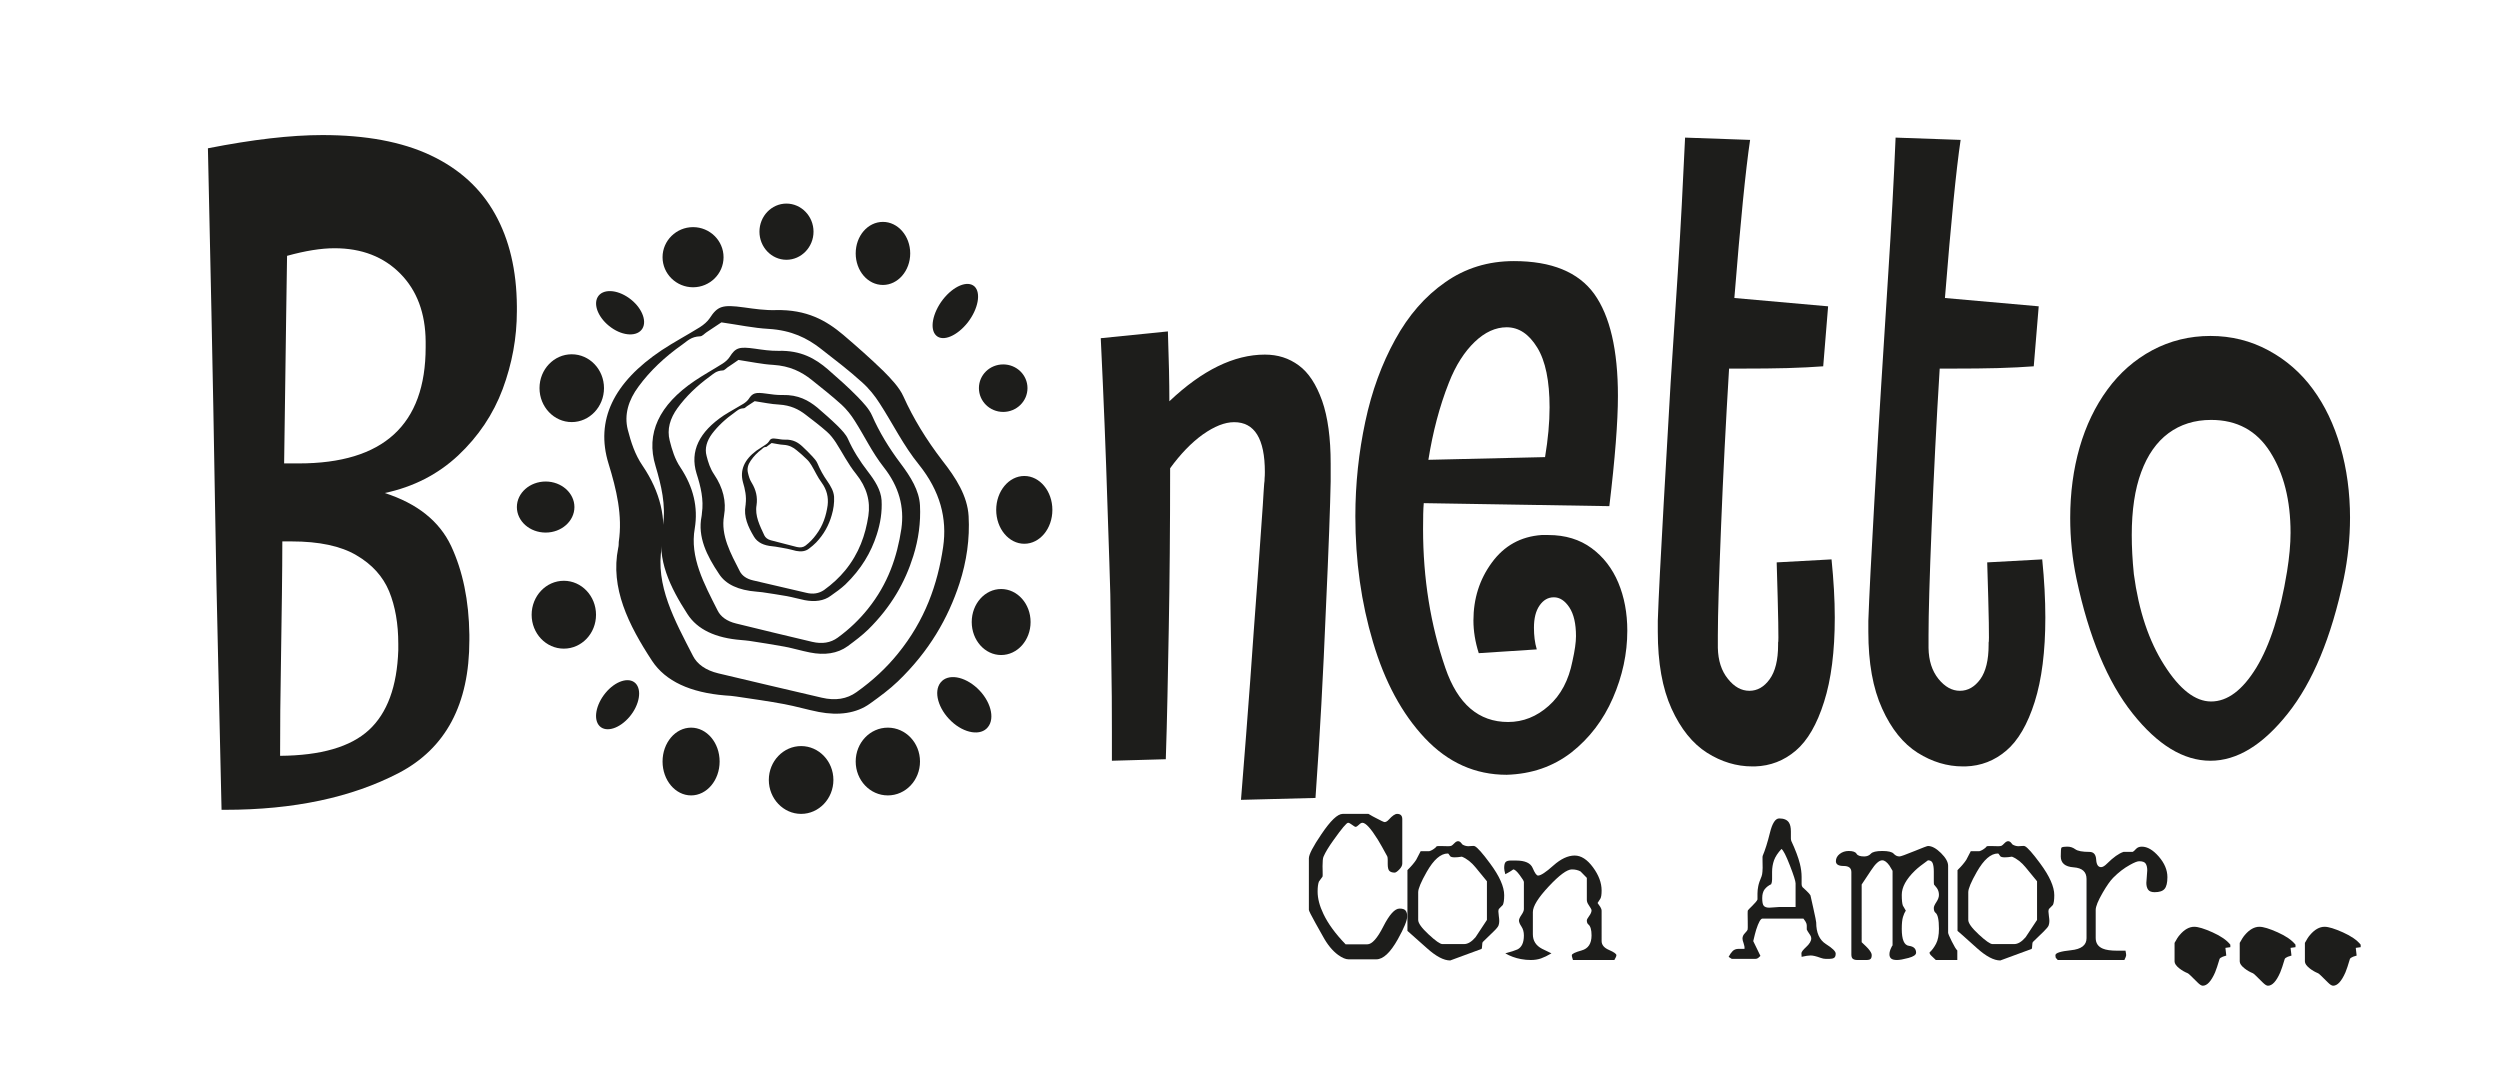 <?xml version="1.0" encoding="UTF-8" standalone="no"?>
<svg
   xmlns:dc="http://purl.org/dc/elements/1.1/"
   xmlns:cc="http://creativecommons.org/ns#"
   xmlns:rdf="http://www.w3.org/1999/02/22-rdf-syntax-ns#"
   xmlns:svg="http://www.w3.org/2000/svg"
   xmlns="http://www.w3.org/2000/svg"
   viewBox="0 0 777.333 338.667"
   height="338.667"
   width="777.333"
   xml:space="preserve"
   id="svg2"
   version="1.1"><defs
     id="defs6"><clipPath
       id="clipPath18"
       clipPathUnits="userSpaceOnUse"><path
         id="path16"
         d="M 0,254 H 583 V 0 H 0 Z" /></clipPath></defs><g
     transform="matrix(1.333,0,0,-1.333,0,338.667)"
     id="g10"><g
       id="g12"><g
         clip-path="url(#clipPath18)"
         id="g14"><g
           transform="translate(310.39,145.923)"
           id="g20"><path
             id="path22"
             style="fill:#1d1d1b;fill-opacity:1;fill-rule:nonzero;stroke:none"
             d="m 0,0 v -4.154 c -0.103,-5.399 -0.451,-15.435 -1.133,-30.153 -0.605,-14.709 -1.381,-29.266 -2.409,-43.678 l -17.378,-0.446 c 0.862,10.798 1.591,20.056 2.149,27.743 0.55,7.673 1.111,15.793 1.769,24.364 0.596,8.568 1.015,14.119 1.172,16.619 0.163,2.5 0.236,4.165 0.322,5.015 0.08,0.453 0.094,0.885 0.094,1.235 0.04,0.35 0.063,0.868 0.063,1.491 0,7.759 -2.389,11.63 -7.161,11.63 -2.196,0 -4.606,-0.964 -7.338,-2.888 -2.664,-1.923 -5.188,-4.545 -7.598,-7.856 0,-14.005 -0.116,-26.428 -0.315,-37.35 -0.205,-10.891 -0.373,-21.076 -0.695,-30.528 l -12.572,-0.353 v 6.915 c 0,4.843 -0.018,10.644 -0.15,17.38 -0.085,6.736 -0.21,11.554 -0.218,14.447 -0.064,2.887 -0.303,10.002 -0.684,21.343 -0.349,11.358 -0.859,24.165 -1.546,38.476 l 15.66,1.584 c 0.229,-6.484 0.343,-11.925 0.343,-16.298 7.679,7.276 15.113,10.888 22.274,10.888 3.024,0 5.612,-0.823 7.914,-2.52 2.307,-1.694 4.072,-4.421 5.447,-8.253 C -0.661,10.861 0,5.968 0,0" /></g><g
           transform="translate(361.451,159.037)"
           id="g24"><path
             id="path26"
             style="fill:#1d1d1b;fill-opacity:1;fill-rule:nonzero;stroke:none"
             d="m 0,0 c 0,6.157 -0.941,10.807 -2.877,13.955 -1.938,3.155 -4.296,4.733 -7.132,4.733 -2.589,0 -5.083,-1.137 -7.46,-3.414 -2.37,-2.274 -4.424,-5.43 -6.021,-9.521 -2.195,-5.536 -3.752,-11.557 -4.782,-17.98 l 27.216,0.63 C -0.357,-7.41 0,-3.537 0,0 m 18.13,-52.112 c 0,-5.301 -1.121,-10.545 -3.365,-15.691 -2.23,-5.132 -5.466,-9.365 -9.662,-12.675 -4.26,-3.295 -9.273,-5.041 -15.112,-5.219 -7.338,0 -13.689,2.844 -19.066,8.543 -5.375,5.713 -9.374,13.175 -12.103,22.376 -2.755,9.236 -4.126,18.993 -4.126,29.351 0,7.623 0.799,14.982 2.318,22.096 1.511,7.141 3.867,13.522 6.97,19.14 3.103,5.664 6.977,10.121 11.676,13.381 4.679,3.298 10.019,4.935 16.017,4.935 8.806,0 15.038,-2.566 18.741,-7.663 3.662,-5.12 5.524,-13.041 5.524,-23.793 0,-5.972 -0.664,-14.536 -2.004,-25.706 l -43.288,0.7 c -0.122,-1.358 -0.161,-3.359 -0.161,-6.034 0,-11.553 1.746,-22.389 5.208,-32.431 2.884,-8.389 7.75,-12.582 14.64,-12.582 3.489,0 6.658,1.266 9.458,3.765 2.838,2.509 4.664,5.992 5.537,10.426 0.558,2.48 0.827,4.415 0.827,5.835 0,2.9 -0.511,5.136 -1.544,6.705 -1.036,1.567 -2.245,2.356 -3.613,2.356 -1.369,0 -2.469,-0.651 -3.346,-1.919 -0.882,-1.273 -1.303,-2.996 -1.303,-5.176 0,-1.786 0.184,-3.475 0.66,-5.058 l -13.534,-0.879 c -0.838,2.638 -1.242,5.176 -1.242,7.615 0,5.074 1.41,9.589 4.298,13.516 2.87,3.925 6.718,6.076 11.6,6.427 h 1.555 c 4.001,0 7.347,-1.04 10.102,-3.06 2.76,-2.031 4.838,-4.728 6.238,-8.059 1.394,-3.337 2.1,-7.075 2.1,-11.222" /></g><g
           transform="translate(427.977,110.014)"
           id="g28"><path
             id="path30"
             style="fill:#1d1d1b;fill-opacity:1;fill-rule:nonzero;stroke:none"
             d="m 0,0 c 0,-7.875 -0.829,-14.431 -2.501,-19.673 -1.655,-5.241 -3.845,-9.024 -6.593,-11.366 -2.75,-2.346 -5.935,-3.574 -9.514,-3.685 h -0.647 c -3.651,0 -7.184,1.063 -10.531,3.179 -3.384,2.151 -6.141,5.573 -8.293,10.303 -2.141,4.726 -3.202,10.693 -3.202,17.922 v 2.547 c 0.192,5.797 0.678,14.952 1.38,27.459 0.701,12.505 1.236,21.858 1.609,28.017 0.392,6.176 0.948,14.667 1.662,25.504 0.699,10.813 1.238,21.394 1.713,31.744 l 15.167,-0.534 c -1.032,-6.909 -2.255,-19.216 -3.674,-36.88 l 21.87,-1.94 -1.143,-13.992 c -2.357,-0.178 -5.15,-0.329 -8.414,-0.417 -3.275,-0.09 -6.469,-0.111 -9.638,-0.111 h -3.906 C -25.416,45.544 -26.047,33.268 -26.523,21.271 -27.002,9.283 -27.275,0.801 -27.275,-4.154 V -7.07 c 0.069,-2.971 0.834,-5.362 2.351,-7.235 1.478,-1.859 3.141,-2.781 5.013,-2.781 1.852,0 3.428,0.906 4.719,2.697 1.305,1.806 1.973,4.474 1.973,8.018 v 0.527 c 0.161,0 0.042,6.241 -0.332,18.713 l 12.795,0.7 C -0.27,8.725 0,4.202 0,0" /></g><g
           transform="translate(477.092,110.014)"
           id="g32"><path
             id="path34"
             style="fill:#1d1d1b;fill-opacity:1;fill-rule:nonzero;stroke:none"
             d="m 0,0 c 0,-7.875 -0.829,-14.431 -2.484,-19.673 -1.662,-5.241 -3.867,-9.024 -6.62,-11.366 -2.751,-2.346 -5.907,-3.574 -9.5,-3.685 h -0.658 c -3.636,0 -7.15,1.063 -10.521,3.179 -3.387,2.151 -6.153,5.573 -8.28,10.303 -2.165,4.726 -3.225,10.693 -3.225,17.922 v 2.547 c 0.205,5.797 0.671,14.952 1.383,27.459 0.694,12.505 1.247,21.858 1.647,28.017 0.369,6.176 0.913,14.667 1.614,25.504 0.693,10.813 1.287,21.394 1.714,31.744 l 15.168,-0.534 c -1.034,-6.909 -2.242,-19.216 -3.659,-36.88 l 21.874,-1.94 -1.157,-13.992 c -2.329,-0.178 -5.13,-0.329 -8.391,-0.417 -3.263,-0.09 -6.478,-0.111 -9.628,-0.111 h -3.918 C -25.419,45.544 -26.027,33.268 -26.516,21.271 -27.013,9.283 -27.245,0.801 -27.245,-4.154 V -7.07 c 0.04,-2.971 0.813,-5.362 2.308,-7.235 1.505,-1.859 3.181,-2.781 5.012,-2.781 1.865,0 3.436,0.906 4.751,2.697 1.291,1.806 1.944,4.474 1.944,8.018 v 0.527 c 0.171,0 0.061,6.241 -0.33,18.713 l 12.832,0.7 C -0.242,8.725 0,4.202 0,0" /></g><g
           transform="translate(534.29,129.79)"
           id="g36"><path
             id="path38"
             style="fill:#1d1d1b;fill-opacity:1;fill-rule:nonzero;stroke:none"
             d="m 0,0 c 0,7.564 -1.574,13.83 -4.743,18.829 -3.149,4.997 -7.738,7.495 -13.787,7.495 -3.856,0 -7.169,-1.048 -9.953,-3.105 -2.771,-2.055 -4.895,-5.104 -6.357,-9.078 -1.483,-3.994 -2.201,-8.891 -2.201,-14.665 0,-2.794 0.154,-5.832 0.49,-9.128 1.134,-8.522 3.498,-15.596 7.095,-21.224 3.586,-5.658 7.231,-8.478 10.926,-8.478 3.805,0 7.322,2.628 10.54,7.881 3.201,5.266 5.597,12.755 7.172,22.44 C -0.279,-5.683 0,-2.646 0,0 m 13.872,3.46 c 0,-4.733 -0.497,-9.46 -1.47,-14.189 C 9.52,-24.38 5.171,-34.861 -0.65,-42.173 c -5.832,-7.336 -11.831,-11.003 -18.035,-11.003 -6.272,0 -12.31,3.676 -18.157,11.029 -5.848,7.355 -10.208,17.834 -13.091,31.418 -0.986,4.684 -1.465,9.414 -1.465,14.189 0,5.85 0.731,11.321 2.19,16.439 1.479,5.111 3.642,9.617 6.493,13.508 2.858,3.911 6.35,6.968 10.481,9.183 4.138,2.197 8.641,3.323 13.549,3.323 4.891,0 9.408,-1.133 13.546,-3.376 4.135,-2.232 7.592,-5.265 10.356,-9.043 2.77,-3.761 4.919,-8.241 6.412,-13.416 1.494,-5.182 2.243,-10.723 2.243,-16.618" /></g><g
           transform="translate(99.288,173.073)"
           id="g40"><path
             id="path42"
             style="fill:#1d1d1b;fill-opacity:1;fill-rule:nonzero;stroke:none"
             d="m 0,0 v 1.305 c -0.043,6.636 -2.027,11.919 -5.906,15.853 -3.898,3.941 -9.002,5.929 -15.349,5.929 -3.153,0 -6.834,-0.6 -11.073,-1.772 -0.049,-3.731 -0.119,-8.364 -0.208,-13.93 -0.08,-5.542 -0.16,-10.677 -0.21,-15.341 -0.059,-4.712 -0.151,-11.1 -0.267,-19.148 h 3.43 C -9.855,-27.104 0,-18.087 0,0 m -6.384,-69.174 c 0,4.646 -0.706,8.736 -2.13,12.22 -1.446,3.474 -3.969,6.293 -7.633,8.424 -3.647,2.165 -8.698,3.233 -15.157,3.233 h -2.128 c 0,-3.359 -0.037,-7.489 -0.096,-12.362 -0.057,-4.875 -0.122,-9.852 -0.213,-14.921 -0.082,-5.076 -0.141,-9.132 -0.169,-12.172 -0.03,-3.049 -0.045,-6.563 -0.045,-10.559 9.528,0.074 16.442,2.078 20.723,6.024 4.277,3.943 6.563,10.149 6.848,18.622 z M 21.277,8.424 c 0,-6.218 -1.115,-12.265 -3.311,-18.185 -2.209,-5.898 -5.671,-11.055 -10.392,-15.494 -4.701,-4.391 -10.409,-7.329 -17.121,-8.755 7.585,-2.444 12.749,-6.561 15.485,-12.355 2.72,-5.835 4.152,-12.713 4.255,-20.675 v -1.303 c 0,-14.919 -5.496,-25.24 -16.481,-30.977 -11.004,-5.717 -24.493,-8.582 -40.459,-8.582 h -0.863 c -0.231,11.14 -0.489,22.478 -0.776,34.056 -0.286,11.577 -0.537,24.413 -0.771,38.519 -0.228,14.123 -0.503,28.65 -0.813,43.562 -0.313,14.945 -0.594,27.646 -0.82,38.169 10.425,2.052 19.321,3.084 26.707,3.084 10.145,0 18.549,-1.571 25.222,-4.712 6.671,-3.142 11.693,-7.696 15.027,-13.669 3.355,-5.985 5.052,-13.16 5.111,-21.56 z" /></g><g
           transform="translate(140.887,163.536)"
           id="g44"><path
             id="path46"
             style="fill:#1d1d1b;fill-opacity:1;fill-rule:nonzero;stroke:none"
             d="m 0,0 c 0,-4.37 -3.383,-7.926 -7.53,-7.926 -4.14,0 -7.513,3.556 -7.513,7.926 0,4.366 3.373,7.889 7.513,7.889 C -3.383,7.889 0,4.366 0,0" /></g><g
           transform="translate(189.76,200.021)"
           id="g48"><path
             id="path50"
             style="fill:#1d1d1b;fill-opacity:1;fill-rule:nonzero;stroke:none"
             d="m 0,0 c 0,-3.607 -2.856,-6.553 -6.322,-6.553 -3.462,0 -6.291,2.946 -6.291,6.553 0,3.617 2.829,6.556 6.291,6.556 C -2.856,6.556 0,3.617 0,0" /></g><g
           transform="translate(212.315,194.952)"
           id="g52"><path
             id="path54"
             style="fill:#1d1d1b;fill-opacity:1;fill-rule:nonzero;stroke:none"
             d="m 0,0 c 0,-4.062 -2.882,-7.357 -6.361,-7.357 -3.542,0 -6.355,3.295 -6.355,7.357 0,4.079 2.813,7.354 6.355,7.354 C -2.882,7.354 0,4.079 0,0" /></g><g
           transform="translate(225.746,178.859)"
           id="g56"><path
             id="path58"
             style="fill:#1d1d1b;fill-opacity:1;fill-rule:nonzero;stroke:none"
             d="m 0,0 c -2.489,-3.156 -5.787,-4.548 -7.364,-3.068 -1.582,1.469 -0.88,5.23 1.543,8.389 2.457,3.154 5.759,4.545 7.383,3.068 C 3.127,6.913 2.439,3.152 0,0" /></g><g
           transform="translate(239.669,163.536)"
           id="g60"><path
             id="path62"
             style="fill:#1d1d1b;fill-opacity:1;fill-rule:nonzero;stroke:none"
             d="m 0,0 c 0,-3.062 -2.535,-5.556 -5.661,-5.556 -3.148,0 -5.667,2.494 -5.667,5.556 0,3.061 2.519,5.525 5.667,5.525 C -2.535,5.525 0,3.061 0,0" /></g><g
           transform="translate(245.475,135.125)"
           id="g64"><path
             id="path66"
             style="fill:#1d1d1b;fill-opacity:1;fill-rule:nonzero;stroke:none"
             d="m 0,0 c 0,-4.373 -2.929,-7.899 -6.545,-7.899 -3.609,0 -6.558,3.526 -6.558,7.899 0,4.369 2.949,7.913 6.558,7.913 C -2.929,7.913 0,4.369 0,0" /></g><g
           transform="translate(240.393,108.973)"
           id="g68"><path
             id="path70"
             style="fill:#1d1d1b;fill-opacity:1;fill-rule:nonzero;stroke:none"
             d="m 0,0 c 0,-4.263 -3.08,-7.698 -6.867,-7.698 -3.787,0 -6.862,3.435 -6.862,7.698 0,4.256 3.075,7.698 6.862,7.698 C -3.08,7.698 0,4.256 0,0" /></g><g
           transform="translate(228.002,93.487)"
           id="g72"><path
             id="path74"
             style="fill:#1d1d1b;fill-opacity:1;fill-rule:nonzero;stroke:none"
             d="m 0,0 c 3.051,-2.877 4.147,-6.909 2.446,-9.019 -1.643,-2.118 -5.522,-1.497 -8.553,1.368 -3.039,2.863 -4.198,6.916 -2.484,9.035 C -6.904,3.497 -3.083,2.881 0,0" /></g><g
           transform="translate(146.722,184.544)"
           id="g76"><path
             id="path78"
             style="fill:#1d1d1b;fill-opacity:1;fill-rule:nonzero;stroke:none"
             d="M 0,0 C 2.849,-2.019 4.271,-5.232 3.123,-7.126 1.964,-9.022 -1.303,-8.928 -4.148,-6.89 -7.026,-4.845 -8.418,-1.662 -7.293,0.255 -6.144,2.169 -2.885,2.053 0,0" /></g><g
           transform="translate(214.598,76.436)"
           id="g80"><path
             id="path82"
             style="fill:#1d1d1b;fill-opacity:1;fill-rule:nonzero;stroke:none"
             d="m 0,0 c 0,-4.37 -3.343,-7.908 -7.503,-7.908 -4.16,0 -7.496,3.538 -7.496,7.908 0,4.369 3.336,7.899 7.496,7.899 C -3.343,7.899 0,4.369 0,0" /></g><g
           transform="translate(194.398,72.139)"
           id="g84"><path
             id="path86"
             style="fill:#1d1d1b;fill-opacity:1;fill-rule:nonzero;stroke:none"
             d="m 0,0 c 0,-4.372 -3.389,-7.921 -7.529,-7.921 -4.141,0 -7.535,3.549 -7.535,7.921 0,4.367 3.394,7.897 7.535,7.897 C -3.389,7.897 0,4.367 0,0" /></g><g
           transform="translate(146.898,86.931)"
           id="g88"><path
             id="path90"
             style="fill:#1d1d1b;fill-opacity:1;fill-rule:nonzero;stroke:none"
             d="m 0,0 c -2.329,-2.783 -5.445,-3.778 -7.005,-2.267 -1.556,1.529 -0.942,4.996 1.353,7.777 2.287,2.766 5.413,3.773 6.971,2.267 C 2.873,6.232 2.281,2.764 0,0" /></g><g
           transform="translate(168.774,194.07)"
           id="g92"><path
             id="path94"
             style="fill:#1d1d1b;fill-opacity:1;fill-rule:nonzero;stroke:none"
             d="m 0,0 c 0,-3.878 -3.208,-7.014 -7.109,-7.014 -3.914,0 -7.119,3.136 -7.119,7.014 0,3.87 3.205,7.013 7.119,7.013 C -3.208,7.013 0,3.87 0,0" /></g><g
           transform="translate(139.026,110.663)"
           id="g96"><path
             id="path98"
             style="fill:#1d1d1b;fill-opacity:1;fill-rule:nonzero;stroke:none"
             d="m 0,0 c 0,-4.368 -3.352,-7.901 -7.507,-7.901 -4.16,0 -7.51,3.533 -7.51,7.901 0,4.368 3.35,7.929 7.51,7.929 C -3.352,7.929 0,4.368 0,0" /></g><g
           transform="translate(133.989,135.787)"
           id="g100"><path
             id="path102"
             style="fill:#1d1d1b;fill-opacity:1;fill-rule:nonzero;stroke:none"
             d="m 0,0 c 0,-3.285 -3.023,-5.951 -6.705,-5.951 -3.716,0 -6.718,2.666 -6.718,5.951 0,3.276 3.002,5.958 6.718,5.958 C -3.023,5.958 0,3.276 0,0" /></g><g
           transform="translate(167.858,76.436)"
           id="g104"><path
             id="path106"
             style="fill:#1d1d1b;fill-opacity:1;fill-rule:nonzero;stroke:none"
             d="m 0,0 c 0,-4.37 -2.987,-7.908 -6.649,-7.908 -3.673,0 -6.663,3.538 -6.663,7.908 0,4.369 2.99,7.899 6.663,7.899 C -2.987,7.899 0,4.369 0,0" /></g><g
           transform="translate(176.033,160.487)"
           id="g108"><path
             id="path110"
             style="fill:#1d1d1b;fill-opacity:1;fill-rule:nonzero;stroke:none"
             d="m 0,0 c -0.489,-0.334 -1.144,-0.766 -1.815,-1.194 -0.251,-0.172 -0.482,-0.469 -0.773,-0.469 -1.05,-0.037 -1.523,-0.572 -2.067,-0.961 -2.149,-1.509 -3.93,-3.178 -5.307,-5.001 -1.2,-1.646 -1.741,-3.395 -1.254,-5.156 0.366,-1.473 0.842,-2.962 1.743,-4.286 2.113,-3.133 2.904,-6.335 2.325,-9.659 -0.804,-4.583 1.55,-8.784 3.717,-13.021 0.498,-0.93 1.514,-1.706 3.056,-2.055 4.13,-0.971 8.262,-1.929 12.395,-2.89 1.603,-0.4 2.949,-0.173 4.157,0.637 1.933,1.39 3.596,2.944 4.939,4.584 3.24,3.966 4.72,8.267 5.402,12.707 0.514,3.416 -0.35,6.647 -2.858,9.781 -1.895,2.337 -3.152,4.912 -4.722,7.349 -0.597,0.884 -1.234,1.763 -2.12,2.534 -1.534,1.352 -3.241,2.652 -4.948,3.959 C 10.24,-1.887 8.408,-0.96 5.661,-0.789 3.807,-0.698 2.066,-0.308 0,0 m -12.308,-26.147 c 0.461,3.147 -0.264,6.205 -1.257,9.301 -1.581,5.191 0.629,9.681 6.359,13.523 1.503,0.96 3.095,1.81 4.604,2.73 0.498,0.317 0.894,0.679 1.175,1.057 0.938,1.469 1.576,1.655 4.115,1.301 C 3.94,1.594 5.185,1.401 6.486,1.44 c 3.694,0.091 6.073,-1.26 8.12,-2.928 1.654,-1.415 3.299,-2.869 4.82,-4.356 0.902,-0.92 1.89,-1.934 2.344,-2.988 1.167,-2.624 2.755,-5.16 4.658,-7.612 1.621,-2.099 3.001,-4.264 3.173,-6.643 0.156,-2.701 -0.261,-5.369 -1.118,-8.019 -1.314,-4.14 -3.62,-8.08 -7.337,-11.66 -1.013,-0.938 -2.194,-1.795 -3.392,-2.626 -1.601,-1.215 -3.751,-1.471 -6.079,-1.023 -1.42,0.29 -2.754,0.677 -4.163,0.939 -1.909,0.351 -3.831,0.611 -5.771,0.915 -0.395,0.058 -0.884,0.097 -1.317,0.13 -4.191,0.339 -7.143,1.667 -8.723,4.114 -2.896,4.296 -5.042,8.665 -4.089,13.455 0.066,0.22 0.038,0.451 0.08,0.715" /></g><g
           transform="translate(172.245,170.106)"
           id="g112"><path
             id="path114"
             style="fill:#1d1d1b;fill-opacity:1;fill-rule:nonzero;stroke:none"
             d="m 0,0 c -0.681,-0.465 -1.571,-1.111 -2.554,-1.748 -0.377,-0.257 -0.721,-0.701 -1.086,-0.701 -1.556,-0.059 -2.209,-0.825 -3.026,-1.403 -3.06,-2.228 -5.582,-4.684 -7.535,-7.364 -1.759,-2.426 -2.499,-4.968 -1.833,-7.586 0.539,-2.147 1.197,-4.349 2.518,-6.296 3.037,-4.589 4.135,-9.311 3.334,-14.188 -1.204,-6.764 2.178,-12.928 5.33,-19.167 0.688,-1.394 2.119,-2.503 4.331,-3.031 5.886,-1.47 11.852,-2.864 17.739,-4.276 2.316,-0.538 4.274,-0.227 5.933,0.973 2.828,2.062 5.107,4.291 7.056,6.721 4.708,5.861 6.818,12.174 7.803,18.684 0.712,5.045 -0.51,9.793 -4.128,14.377 -2.733,3.481 -4.468,7.244 -6.774,10.838 -0.805,1.29 -1.81,2.573 -3.035,3.714 -2.219,2.015 -4.644,3.927 -7.053,5.854 -2.324,1.832 -4.996,3.2 -8.922,3.448 C 5.508,-1.011 2.955,-0.437 0,0 m -17.592,-38.479 c 0.687,4.637 -0.392,9.185 -1.74,13.731 -2.329,7.607 0.832,14.248 9.091,19.85 2.072,1.403 4.392,2.676 6.537,4.034 0.688,0.437 1.295,0.993 1.66,1.564 1.377,2.183 2.215,2.442 5.911,1.924 1.792,-0.263 3.616,-0.528 5.429,-0.504 5.329,0.152 8.689,-1.844 11.558,-4.31 2.405,-2.096 4.776,-4.195 6.913,-6.381 1.346,-1.396 2.723,-2.848 3.394,-4.386 1.709,-3.897 3.956,-7.594 6.691,-11.219 2.327,-3.103 4.315,-6.26 4.498,-9.755 0.197,-3.988 -0.341,-7.908 -1.56,-11.807 -1.91,-6.121 -5.186,-11.898 -10.521,-17.146 -1.433,-1.396 -3.1,-2.645 -4.788,-3.89 -2.397,-1.742 -5.43,-2.138 -8.79,-1.466 -1.976,0.382 -3.935,0.987 -5.937,1.365 -2.686,0.501 -5.44,0.909 -8.194,1.343 -0.638,0.101 -1.275,0.122 -1.904,0.196 -5.997,0.468 -10.228,2.456 -12.538,6.045 -4.095,6.318 -7.19,12.768 -5.816,19.763 0.105,0.349 0.105,0.699 0.106,1.049" /></g><g
           transform="translate(179.985,150.727)"
           id="g116"><path
             id="path118"
             style="fill:#1d1d1b;fill-opacity:1;fill-rule:nonzero;stroke:none"
             d="m 0,0 c -0.226,-0.17 -0.543,-0.39 -0.881,-0.647 -0.147,-0.088 -0.266,-0.263 -0.385,-0.263 -0.533,0 -0.766,-0.288 -1.008,-0.523 -1.07,-0.79 -1.944,-1.711 -2.615,-2.711 -0.61,-0.875 -0.871,-1.838 -0.632,-2.799 0.188,-0.79 0.395,-1.572 0.867,-2.314 1.046,-1.702 1.404,-3.441 1.142,-5.225 -0.425,-2.512 0.758,-4.792 1.818,-7.07 0.26,-0.521 0.745,-0.93 1.503,-1.134 2.05,-0.524 4.064,-1.049 6.082,-1.572 0.83,-0.187 1.49,-0.088 2.055,0.353 0.992,0.779 1.767,1.591 2.423,2.498 1.629,2.146 2.363,4.496 2.701,6.88 0.219,1.879 -0.181,3.628 -1.411,5.312 -0.959,1.282 -1.543,2.664 -2.35,3.997 -0.292,0.46 -0.605,0.951 -1.043,1.361 -0.741,0.763 -1.575,1.462 -2.419,2.162 -0.829,0.696 -1.72,1.19 -3.082,1.273 C 1.889,-0.38 1.02,-0.156 0,0 m -6.049,-14.202 c 0.216,1.732 -0.146,3.413 -0.637,5.069 -0.754,2.799 0.32,5.252 3.142,7.349 0.734,0.517 1.512,0.962 2.261,1.487 0.242,0.159 0.436,0.349 0.583,0.556 C -0.226,1.065 0.045,1.17 1.332,0.971 1.914,0.875 2.566,0.764 3.186,0.785 5.005,0.839 6.188,0.124 7.195,-0.82 c 0.806,-0.756 1.6,-1.529 2.349,-2.348 0.46,-0.497 0.94,-1.046 1.156,-1.593 0.604,-1.449 1.359,-2.811 2.308,-4.156 0.784,-1.143 1.469,-2.315 1.563,-3.609 0.067,-1.449 -0.124,-2.9 -0.56,-4.338 -0.642,-2.248 -1.779,-4.407 -3.627,-6.343 -0.469,-0.5 -1.061,-0.965 -1.626,-1.404 -0.826,-0.667 -1.869,-0.789 -3.038,-0.558 -0.695,0.14 -1.345,0.379 -2.035,0.498 -0.931,0.199 -1.869,0.325 -2.814,0.499 -0.195,0.038 -0.452,0.059 -0.677,0.082 -2.059,0.18 -3.489,0.887 -4.298,2.223 -1.402,2.33 -2.454,4.695 -1.98,7.308 0.035,0.1 0.029,0.25 0.035,0.357" /></g><g
           transform="translate(168.278,178.868)"
           id="g120"><path
             id="path122"
             style="fill:#1d1d1b;fill-opacity:1;fill-rule:nonzero;stroke:none"
             d="M 0,0 C -0.896,-0.621 -2.177,-1.452 -3.451,-2.295 -3.977,-2.64 -4.46,-3.252 -4.98,-3.252 c -2.102,-0.077 -2.963,-1.095 -4.083,-1.882 -4.177,-2.933 -7.62,-6.217 -10.246,-9.799 -2.391,-3.197 -3.412,-6.612 -2.538,-10.095 0.74,-2.86 1.651,-5.772 3.447,-8.396 4.142,-6.11 5.644,-12.393 4.5,-18.889 -1.598,-9.007 3.024,-17.23 7.286,-25.532 0.942,-1.847 2.929,-3.327 5.914,-4.03 8.025,-1.931 16.1,-3.789 24.122,-5.676 3.173,-0.737 5.833,-0.313 8.091,1.301 3.823,2.715 6.991,5.699 9.616,8.934 6.38,7.822 9.3,16.231 10.58,24.88 0.987,6.731 -0.702,13.049 -5.587,19.184 -3.731,4.585 -6.121,9.606 -9.228,14.383 -1.097,1.715 -2.459,3.46 -4.164,4.954 -2.964,2.703 -6.313,5.241 -9.599,7.805 C 20,-3.671 16.364,-1.849 11.032,-1.522 7.497,-1.33 4.041,-0.579 0,0 m -23.949,-51.229 c 0.917,6.177 -0.517,12.213 -2.377,18.258 -3.132,10.132 1.162,18.972 12.395,26.48 2.796,1.857 5.988,3.544 8.91,5.368 0.915,0.584 1.749,1.303 2.269,2.067 1.88,2.892 2.994,3.238 8.03,2.546 2.403,-0.336 4.9,-0.7 7.37,-0.627 7.286,0.177 11.827,-2.452 15.765,-5.768 3.266,-2.789 6.444,-5.595 9.419,-8.491 1.815,-1.83 3.672,-3.789 4.605,-5.85 2.317,-5.161 5.372,-10.134 9.064,-14.952 3.228,-4.11 5.889,-8.306 6.158,-12.991 0.299,-5.288 -0.459,-10.532 -2.125,-15.694 -2.656,-8.139 -7.105,-15.879 -14.377,-22.86 -1.909,-1.833 -4.181,-3.523 -6.482,-5.164 -3.202,-2.326 -7.37,-2.846 -11.952,-1.971 -2.702,0.53 -5.326,1.317 -8.08,1.835 -3.677,0.686 -7.428,1.21 -11.194,1.77 -0.829,0.142 -1.702,0.192 -2.574,0.25 -8.119,0.67 -13.907,3.308 -17.049,8.064 -5.537,8.447 -9.78,17.027 -7.904,26.329 0.124,0.483 0.124,0.929 0.129,1.401" /></g><g
           transform="translate(328.243,40.326)"
           id="g124"><path
             id="path126"
             style="fill:#1d1d1b;fill-opacity:1;fill-rule:nonzero;stroke:none"
             d="m 0,0 c 0,-0.955 -0.733,-2.742 -2.194,-5.359 -1.743,-3.114 -3.414,-4.674 -5.014,-4.674 h -6.482 c -0.664,0 -1.462,0.34 -2.405,1.011 -1.358,0.994 -2.557,2.466 -3.601,4.412 -0.596,1.063 -1.149,2.06 -1.673,2.98 -1.046,1.875 -1.568,2.921 -1.568,3.135 v 12.019 c 0,0.883 0.976,2.766 2.928,5.636 2.124,3.155 3.776,4.732 4.961,4.732 h 6.007 c 0.73,-0.436 1.289,-0.747 1.675,-0.931 1.218,-0.652 1.914,-0.982 2.087,-0.982 0.312,0 0.647,0.197 0.993,0.583 0.803,0.887 1.443,1.33 1.935,1.33 0.797,0 1.202,-0.408 1.202,-1.223 V 12.317 c 0,-0.462 -0.235,-0.928 -0.709,-1.403 -0.469,-0.484 -0.829,-0.721 -1.07,-0.721 -0.523,0 -0.925,0.125 -1.204,0.371 -0.274,0.25 -0.414,0.785 -0.414,1.603 v 1.013 c 0,0.391 -0.039,0.659 -0.106,0.802 -0.94,1.74 -1.673,3.039 -2.195,3.891 -1.636,2.631 -2.837,3.946 -3.602,3.946 -0.244,0 -0.522,-0.159 -0.836,-0.479 -0.313,-0.317 -0.578,-0.475 -0.784,-0.475 -0.105,0 -0.365,0.158 -0.786,0.475 -0.415,0.32 -0.73,0.479 -0.937,0.479 -0.351,0 -1.484,-1.347 -3.397,-4.041 -1.116,-1.556 -1.883,-2.819 -2.298,-3.776 -0.108,-0.216 -0.178,-0.515 -0.209,-0.906 -0.038,-0.387 -0.054,-0.851 -0.054,-1.384 0,-0.142 0.007,-0.565 0.024,-1.272 0.019,-0.711 0.011,-1.103 -0.024,-1.173 -0.3,-0.392 -0.585,-0.781 -0.85,-1.172 -0.201,-0.531 -0.299,-1.311 -0.299,-2.335 0,-1.598 0.453,-3.335 1.358,-5.214 1.078,-2.271 2.803,-4.628 5.171,-7.077 h 5.069 c 1.077,0 2.326,1.388 3.734,4.17 1.413,2.778 2.675,4.167 3.787,4.167 0.701,0 1.171,-0.161 1.412,-0.48 C -0.124,1.008 0,0.563 0,0" /></g><g
           transform="translate(346.838,39.48)"
           id="g128"><path
             id="path130"
             style="fill:#1d1d1b;fill-opacity:1;fill-rule:nonzero;stroke:none"
             d="m 0,0 v 9.021 c -0.069,0.071 -0.937,1.136 -2.61,3.188 -1.008,1.24 -2.091,2.089 -3.239,2.55 -0.665,-0.112 -1.236,-0.16 -1.725,-0.16 -0.277,0 -0.524,0.034 -0.729,0.104 -0.211,0.072 -0.366,0.223 -0.469,0.453 -0.107,0.23 -0.233,0.341 -0.365,0.341 -1.642,0 -3.279,-1.429 -4.913,-4.296 -1.327,-2.337 -1.983,-3.911 -1.983,-4.727 V 0 c 0,-0.748 0.805,-1.868 2.427,-3.372 1.618,-1.505 2.689,-2.257 3.212,-2.257 h 5.068 c 0.871,0 1.756,0.532 2.663,1.592 C -1.79,-2.693 -0.905,-1.347 0,0 M 4.026,5.778 C 4.026,4.686 3.921,3.929 3.709,3.502 3.398,3.184 3.085,2.865 2.771,2.551 2.702,2.337 2.67,2.148 2.67,1.97 2.67,1.76 2.702,1.403 2.771,0.913 2.843,0.417 2.875,0.032 2.875,-0.248 2.875,-0.604 2.826,-0.937 2.717,-1.256 2.616,-1.57 2.216,-2.067 1.514,-2.735 0.68,-3.547 -0.156,-4.358 -0.992,-5.167 -1.062,-5.275 -1.102,-5.548 -1.118,-5.989 -1.141,-6.43 -1.181,-6.686 -1.25,-6.759 l -7.316,-2.693 c -1.5,0 -3.307,0.955 -5.432,2.865 -2.965,2.658 -4.478,4.002 -4.544,4.037 v 14.175 c 0.866,0.85 1.549,1.646 2.034,2.388 0.35,0.673 0.7,1.344 1.047,2.016 h 1.254 0.728 c 0.491,0.129 0.975,0.406 1.467,0.829 0.07,0.067 0.173,0.177 0.313,0.341 0.139,0.037 0.586,0.044 1.33,0.03 0.746,-0.019 1.177,-0.03 1.28,-0.03 0.349,0 0.601,0.03 0.757,0.082 0.157,0.057 0.396,0.252 0.71,0.585 0.313,0.332 0.609,0.503 0.882,0.503 0.281,0 0.545,-0.16 0.789,-0.48 0.139,-0.212 0.258,-0.334 0.367,-0.369 0.413,-0.214 0.835,-0.321 1.25,-0.321 0.24,0 0.523,0.018 0.835,0.051 0.313,0.04 0.541,0.018 0.679,-0.051 0.627,-0.32 1.811,-1.656 3.553,-4.021 2.197,-2.958 3.293,-5.424 3.293,-7.4" /></g><g
           transform="translate(377.038,31.252)"
           id="g132"><path
             id="path134"
             style="fill:#1d1d1b;fill-opacity:1;fill-rule:nonzero;stroke:none"
             d="m 0,0 c 0,-0.144 -0.062,-0.329 -0.181,-0.561 -0.125,-0.23 -0.22,-0.416 -0.292,-0.555 h -9.663 c -0.071,0.279 -0.127,0.497 -0.183,0.637 -0.052,0.143 -0.077,0.3 -0.077,0.479 0,0.318 0.767,0.692 2.297,1.119 1.532,0.423 2.303,1.592 2.303,3.509 0,1.311 -0.253,2.166 -0.749,2.558 -0.234,0.177 -0.351,0.496 -0.351,0.958 0,0.174 0.186,0.514 0.547,1.011 0.367,0.496 0.553,0.938 0.553,1.329 0,0.179 -0.249,0.62 -0.733,1.333 -0.243,0.354 -0.367,0.728 -0.367,1.116 v 5.109 c -0.486,0.496 -0.977,0.991 -1.46,1.492 -0.562,0.319 -1.241,0.479 -2.04,0.479 -1.117,0 -2.911,-1.321 -5.378,-3.958 -2.478,-2.642 -3.712,-4.637 -3.712,-5.991 V 4.873 c 0,-1.497 0.711,-2.624 2.141,-3.373 0.734,-0.353 1.46,-0.71 2.193,-1.063 -0.906,-0.539 -1.718,-0.931 -2.427,-1.182 -0.713,-0.249 -1.508,-0.371 -2.375,-0.371 -0.772,0 -1.538,0.066 -2.304,0.213 -1.322,0.245 -2.539,0.693 -3.657,1.34 1.323,0.353 2.266,0.654 2.821,0.906 1.014,0.5 1.516,1.585 1.516,3.264 0,0.819 -0.189,1.515 -0.571,2.085 -0.384,0.571 -0.577,1.036 -0.577,1.389 0,0.321 0.193,0.763 0.577,1.312 0.382,0.552 0.571,1.007 0.571,1.364 v 6.314 c 0,0.213 -0.325,0.757 -0.984,1.63 -0.649,0.873 -1.15,1.312 -1.496,1.312 -0.241,-0.187 -0.427,-0.319 -0.567,-0.392 -0.48,-0.297 -0.912,-0.539 -1.292,-0.723 -0.169,0.636 -0.257,1.115 -0.257,1.432 0,0.708 0.112,1.175 0.34,1.406 0.227,0.229 0.618,0.346 1.181,0.346 h 1.252 c 2.099,0 3.387,-0.584 3.876,-1.752 0.492,-1.167 0.905,-1.753 1.258,-1.753 0.625,0 1.815,0.778 3.559,2.339 1.747,1.555 3.404,2.333 4.978,2.333 1.5,0 2.922,-0.915 4.266,-2.739 1.346,-1.824 2.017,-3.628 2.017,-5.402 0,-0.955 -0.102,-1.605 -0.304,-1.941 -0.203,-0.334 -0.415,-0.668 -0.639,-0.986 0.244,-0.35 0.461,-0.668 0.657,-0.955 0.187,-0.287 0.286,-0.587 0.286,-0.906 V 3.299 c 0,-0.889 0.572,-1.581 1.722,-2.075 C -0.572,0.724 0,0.318 0,0" /></g><g
           transform="translate(418.834,42.502)"
           id="g136"><path
             id="path138"
             style="fill:#1d1d1b;fill-opacity:1;fill-rule:nonzero;stroke:none"
             d="m 0,0 v 5.523 c 0,0.494 -0.443,1.882 -1.328,4.167 -0.887,2.285 -1.539,3.565 -1.966,3.848 -0.847,-0.92 -1.431,-1.802 -1.735,-2.649 C -5.328,10.036 -5.48,9.134 -5.48,8.179 V 7.248 6.428 C -5.48,5.968 -5.558,5.596 -5.69,5.309 -6.308,5.025 -6.806,4.637 -7.202,4.142 -7.588,3.648 -7.781,2.957 -7.781,2.07 c 0,-0.919 0.117,-1.52 0.364,-1.8 0.255,-0.287 0.674,-0.43 1.272,-0.43 0.217,0 0.631,0.027 1.252,0.08 0.616,0.056 0.992,0.08 1.13,0.08 l 1.695,0 h 1.436 z m 9.356,-10.88 c 0,-0.496 -0.126,-0.825 -0.376,-0.982 -0.241,-0.161 -0.602,-0.239 -1.062,-0.239 h -0.9 c -0.347,0 -0.737,0.074 -1.155,0.228 -1.029,0.378 -1.802,0.563 -2.335,0.563 -0.493,0 -1.203,-0.101 -2.122,-0.318 l -0.043,0.854 c 0,0.283 0.383,0.776 1.148,1.486 0.765,0.711 1.145,1.361 1.145,1.963 0,0.248 -0.073,0.493 -0.235,0.745 -0.51,0.742 -0.776,1.183 -0.811,1.326 v 0.902 c 0,0.14 -0.031,0.326 -0.102,0.557 -0.07,0.231 -0.296,0.595 -0.682,1.091 h -9.545 c -0.426,0 -0.912,-0.867 -1.475,-2.607 -0.173,-0.562 -0.399,-1.451 -0.679,-2.651 l 1.674,-3.449 c -0.173,-0.179 -0.348,-0.34 -0.526,-0.48 -0.179,-0.139 -0.381,-0.21 -0.628,-0.21 h -5.535 l -0.731,0.466 c 0.278,0.553 0.591,1 0.939,1.35 0.345,0.347 0.814,0.518 1.407,0.518 h 1.356 c 0.045,0.388 -0.032,0.826 -0.204,1.301 -0.171,0.476 -0.262,0.84 -0.262,1.088 0,0.462 0.18,0.875 0.553,1.249 0.36,0.371 0.582,0.661 0.649,0.875 0.032,0.069 0.042,0.682 0.024,1.833 -0.015,1.151 -0.024,1.76 -0.024,1.83 0,0.461 0.014,0.728 0.054,0.797 0.035,0.074 0.388,0.444 1.076,1.116 0.672,0.672 1.072,1.147 1.165,1.432 v 1.38 c 0,0.565 0.065,1.142 0.182,1.726 0.11,0.585 0.374,1.353 0.778,2.308 0.093,0.248 0.166,0.608 0.199,1.086 0.027,0.484 0.044,0.773 0.044,0.88 0,0.458 -0.006,1.014 -0.024,1.673 -0.016,0.65 -0.005,1.017 0.024,1.088 0.584,1.381 1.155,3.184 1.702,5.412 0.544,2.231 1.27,3.347 2.162,3.347 1.095,0 1.851,-0.322 2.264,-0.957 0.307,-0.46 0.462,-1.15 0.462,-2.072 v -0.849 -0.793 c 0,-0.177 0.031,-0.374 0.097,-0.587 0.961,-2.05 1.624,-3.82 2.001,-5.31 C 1.268,9.027 1.406,8 1.406,7.007 V 5.309 C 1.406,5.025 1.483,4.8 1.624,4.619 2.027,4.268 2.318,3.998 2.487,3.823 3.042,3.293 3.366,2.921 3.47,2.709 3.782,1.399 4,0.406 4.135,-0.262 4.583,-2.28 4.81,-3.396 4.81,-3.606 c 0,-2.411 0.758,-4.093 2.273,-5.045 1.516,-0.958 2.273,-1.701 2.273,-2.229" /></g><g
           transform="translate(456.558,30.136)"
           id="g140"><path
             id="path142"
             style="fill:#1d1d1b;fill-opacity:1;fill-rule:nonzero;stroke:none"
             d="m 0,0 h -5.015 c -0.594,0.566 -0.92,0.885 -0.999,0.955 -0.313,0.287 -0.468,0.549 -0.468,0.798 0.561,0.496 1.063,1.172 1.516,2.025 0.449,0.85 0.682,2.022 0.682,3.509 0,2.092 -0.268,3.334 -0.801,3.73 -0.264,0.206 -0.398,0.58 -0.398,1.112 0,0.318 0.192,0.78 0.601,1.385 0.392,0.603 0.598,1.15 0.598,1.652 0,0.637 -0.166,1.185 -0.504,1.646 -0.231,0.249 -0.449,0.516 -0.65,0.798 -0.032,0.18 -0.045,0.496 -0.045,0.958 v 1.011 1.067 c 0,0.851 -0.095,1.495 -0.267,1.94 -0.171,0.446 -0.538,0.669 -1.093,0.669 -1.359,-0.964 -2.374,-1.764 -3.031,-2.403 -2.061,-1.992 -3.081,-3.877 -3.081,-5.653 0,-1.212 0.084,-2.049 0.256,-2.507 0.214,-0.392 0.437,-0.784 0.685,-1.175 -0.248,-0.354 -0.465,-0.843 -0.657,-1.466 -0.192,-0.623 -0.284,-1.554 -0.284,-2.799 0,-2.491 0.552,-3.803 1.671,-3.946 1.112,-0.144 1.669,-0.675 1.669,-1.599 0,-0.5 -0.588,-0.909 -1.774,-1.228 C -12.577,0.157 -13.466,0 -14.059,0 c -0.659,0 -1.117,0.115 -1.383,0.346 -0.26,0.231 -0.388,0.556 -0.388,0.987 0,0.493 0.157,1.046 0.472,1.651 0.033,0.109 0.116,0.248 0.255,0.427 v 17.39 c -0.314,0.566 -0.554,0.973 -0.727,1.223 -0.59,0.816 -1.149,1.231 -1.671,1.231 -0.732,0 -1.603,-0.784 -2.616,-2.346 -1.423,-2.164 -2.159,-3.263 -2.191,-3.299 V 4.149 c 0.868,-0.815 1.375,-1.312 1.517,-1.491 0.548,-0.639 0.827,-1.133 0.827,-1.49 0,-0.458 -0.087,-0.77 -0.287,-0.931 C -20.441,0.077 -20.712,0 -21.057,0 h -1.251 -1.044 c -0.423,0 -0.752,0.087 -0.999,0.266 -0.238,0.174 -0.362,0.51 -0.362,1.004 v 19.231 c 0,0.954 -0.599,1.43 -1.804,1.43 -1.203,0 -1.804,0.371 -1.804,1.116 0,0.668 0.3,1.231 0.89,1.692 0.595,0.459 1.284,0.69 2.094,0.69 0.969,0 1.579,-0.215 1.827,-0.637 0.24,-0.427 0.829,-0.637 1.777,-0.637 0.659,0 1.176,0.21 1.566,0.637 0.378,0.422 1.265,0.637 2.666,0.637 1.397,0 2.283,-0.215 2.662,-0.637 0.384,-0.427 0.837,-0.637 1.357,-0.637 0.283,0 1.409,0.407 3.398,1.218 1.987,0.816 3.068,1.221 3.241,1.221 0.908,0 1.917,-0.548 3.03,-1.641 1.111,-1.102 1.67,-2.091 1.67,-2.977 V 6.37 c 0,-0.217 0.289,-0.891 0.861,-2.043 C -0.71,3.177 -0.283,2.477 0,2.225 Z" /></g><g
           transform="translate(475.157,39.48)"
           id="g144"><path
             id="path146"
             style="fill:#1d1d1b;fill-opacity:1;fill-rule:nonzero;stroke:none"
             d="m 0,0 v 9.021 c -0.072,0.071 -0.943,1.136 -2.612,3.188 -1.009,1.24 -2.09,2.089 -3.242,2.55 -0.659,-0.112 -1.236,-0.16 -1.72,-0.16 -0.282,0 -0.532,0.034 -0.737,0.104 -0.207,0.072 -0.364,0.223 -0.465,0.453 -0.111,0.23 -0.233,0.341 -0.368,0.341 -1.636,0 -3.272,-1.429 -4.91,-4.296 -1.331,-2.337 -1.987,-3.911 -1.987,-4.727 V 0 c 0,-0.748 0.809,-1.868 2.429,-3.372 1.626,-1.505 2.695,-2.257 3.211,-2.257 h 5.071 c 0.866,0 1.751,0.532 2.66,1.592 C -1.799,-2.693 -0.908,-1.347 0,0 M 4.02,5.778 C 4.02,4.686 3.916,3.929 3.706,3.502 3.392,3.184 3.08,2.865 2.765,2.551 2.697,2.337 2.658,2.148 2.658,1.97 2.658,1.76 2.697,1.403 2.765,0.913 2.839,0.417 2.877,0.032 2.877,-0.248 2.877,-0.604 2.821,-0.937 2.716,-1.256 2.609,-1.57 2.204,-2.067 1.517,-2.735 0.675,-3.547 -0.156,-4.358 -0.996,-5.167 -1.062,-5.275 -1.104,-5.548 -1.129,-5.989 -1.147,-6.43 -1.187,-6.686 -1.255,-6.759 l -7.318,-2.693 c -1.495,0 -3.31,0.955 -5.435,2.865 -2.954,2.658 -4.47,4.002 -4.543,4.037 v 14.175 c 0.871,0.85 1.552,1.646 2.041,2.388 0.345,0.673 0.692,1.344 1.047,2.016 h 1.25 0.736 c 0.484,0.129 0.97,0.406 1.463,0.829 0.065,0.067 0.171,0.177 0.313,0.341 0.134,0.037 0.577,0.044 1.326,0.03 0.747,-0.019 1.176,-0.03 1.284,-0.03 0.346,0 0.602,0.03 0.757,0.082 0.159,0.057 0.389,0.252 0.704,0.585 0.317,0.332 0.61,0.503 0.887,0.503 0.279,0 0.544,-0.16 0.783,-0.48 0.139,-0.212 0.259,-0.334 0.369,-0.369 0.422,-0.214 0.831,-0.321 1.251,-0.321 0.248,0 0.525,0.018 0.841,0.051 0.313,0.04 0.534,0.018 0.676,-0.051 0.626,-0.32 1.81,-1.656 3.553,-4.021 2.189,-2.958 3.29,-5.424 3.29,-7.4" /></g><g
           transform="translate(505.565,49.46)"
           id="g148"><path
             id="path150"
             style="fill:#1d1d1b;fill-opacity:1;fill-rule:nonzero;stroke:none"
             d="m 0,0 c 0,-1.311 -0.223,-2.222 -0.661,-2.735 -0.433,-0.515 -1.206,-0.772 -2.318,-0.772 -0.735,0 -1.237,0.197 -1.517,0.586 -0.279,0.392 -0.418,0.922 -0.418,1.592 0,0.283 0.033,0.759 0.106,1.433 0.069,0.672 0.106,1.167 0.106,1.486 0,0.672 -0.126,1.198 -0.369,1.569 -0.241,0.369 -0.749,0.556 -1.515,0.556 -0.418,0 -1.129,-0.283 -2.143,-0.847 -1.357,-0.741 -2.667,-1.742 -3.918,-3.008 -0.695,-0.703 -1.513,-1.872 -2.451,-3.488 -1.081,-1.868 -1.627,-3.204 -1.627,-4.016 v -6.548 c 0,-1.197 0.56,-2.022 1.672,-2.484 0.734,-0.311 1.832,-0.472 3.298,-0.472 h 1.067 0.915 c 0.11,-0.532 0.156,-0.889 0.156,-1.064 0,-0.175 -0.142,-0.549 -0.417,-1.112 H -25.6 c -0.077,0.139 -0.18,0.265 -0.315,0.367 -0.142,0.108 -0.21,0.353 -0.21,0.745 0,0.528 1.209,0.917 3.632,1.165 2.417,0.245 3.628,1.183 3.628,2.81 v 13.824 c 0,1.662 -1.004,2.564 -3.007,2.703 -2.002,0.14 -3.002,0.988 -3.002,2.545 0,1.199 0.054,1.88 0.155,2.039 0.108,0.157 0.594,0.238 1.466,0.238 0.625,0 1.22,-0.205 1.779,-0.612 0.555,-0.404 1.655,-0.61 3.292,-0.61 0.973,0 1.491,-0.592 1.566,-1.778 0.066,-1.184 0.451,-1.777 1.151,-1.777 0.381,0 0.85,0.283 1.408,0.849 1.46,1.452 2.738,2.354 3.813,2.706 h 2.141 c 0.171,0.071 0.43,0.294 0.759,0.666 0.329,0.375 0.789,0.556 1.382,0.556 1.295,0 2.608,-0.769 3.946,-2.308 C -0.676,3.264 0,1.662 0,0" /></g><g
           transform="translate(520.246,33.127)"
           id="g152"><path
             id="path154"
             style="fill:#1d1d1b;fill-opacity:1;fill-rule:nonzero;stroke:none"
             d="m 0,0 -1.151,-0.161 0.203,-1.798 C -1.228,-2.064 -1.503,-2.155 -1.779,-2.226 -2.199,-2.4 -2.447,-2.575 -2.514,-2.75 -2.93,-4.16 -3.279,-5.202 -3.557,-5.874 -4.466,-7.952 -5.421,-8.991 -6.43,-8.991 c -0.311,0 -0.731,0.262 -1.249,0.794 -1.361,1.375 -2.109,2.078 -2.25,2.113 -0.701,0.28 -1.342,0.654 -1.936,1.112 -0.764,0.595 -1.146,1.148 -1.146,1.638 V 1 c 0.453,0.847 0.849,1.466 1.204,1.851 1.078,1.273 2.205,1.907 3.395,1.907 0.904,0 2.323,-0.431 4.254,-1.295 C -2.224,2.596 -0.843,1.641 0,0.58 Z" /></g><g
           transform="translate(535.445,33.127)"
           id="g156"><path
             id="path158"
             style="fill:#1d1d1b;fill-opacity:1;fill-rule:nonzero;stroke:none"
             d="m 0,0 -1.153,-0.161 0.214,-1.798 C -1.218,-2.064 -1.499,-2.155 -1.779,-2.226 -2.197,-2.4 -2.44,-2.575 -2.511,-2.75 -2.927,-4.16 -3.276,-5.202 -3.559,-5.874 -4.461,-7.952 -5.42,-8.991 -6.427,-8.991 c -0.316,0 -0.727,0.262 -1.256,0.794 -1.359,1.375 -2.108,2.078 -2.246,2.113 -0.698,0.28 -1.338,0.654 -1.929,1.112 -0.766,0.595 -1.153,1.148 -1.153,1.638 V 1 c 0.454,0.847 0.856,1.466 1.201,1.851 1.081,1.273 2.213,1.907 3.396,1.907 0.906,0 2.326,-0.431 4.258,-1.295 C -2.224,2.596 -0.84,1.641 0,0.58 Z" /></g><g
           transform="translate(550.648,33.127)"
           id="g160"><path
             id="path162"
             style="fill:#1d1d1b;fill-opacity:1;fill-rule:nonzero;stroke:none"
             d="m 0,0 -1.147,-0.161 0.206,-1.798 c -0.282,-0.105 -0.558,-0.196 -0.834,-0.267 -0.42,-0.174 -0.663,-0.349 -0.736,-0.524 -0.414,-1.41 -0.762,-2.452 -1.042,-3.124 -0.91,-2.078 -1.863,-3.117 -2.869,-3.117 -0.316,0 -0.734,0.262 -1.256,0.794 -1.36,1.375 -2.109,2.078 -2.251,2.113 -0.698,0.28 -1.34,0.654 -1.929,1.112 -0.768,0.595 -1.153,1.148 -1.153,1.638 V 1 c 0.449,0.847 0.852,1.466 1.201,1.851 1.079,1.273 2.215,1.907 3.398,1.907 0.908,0 2.321,-0.431 4.259,-1.295 C -2.22,2.596 -0.836,1.641 0,0.58 Z" /></g></g></g></g></svg>